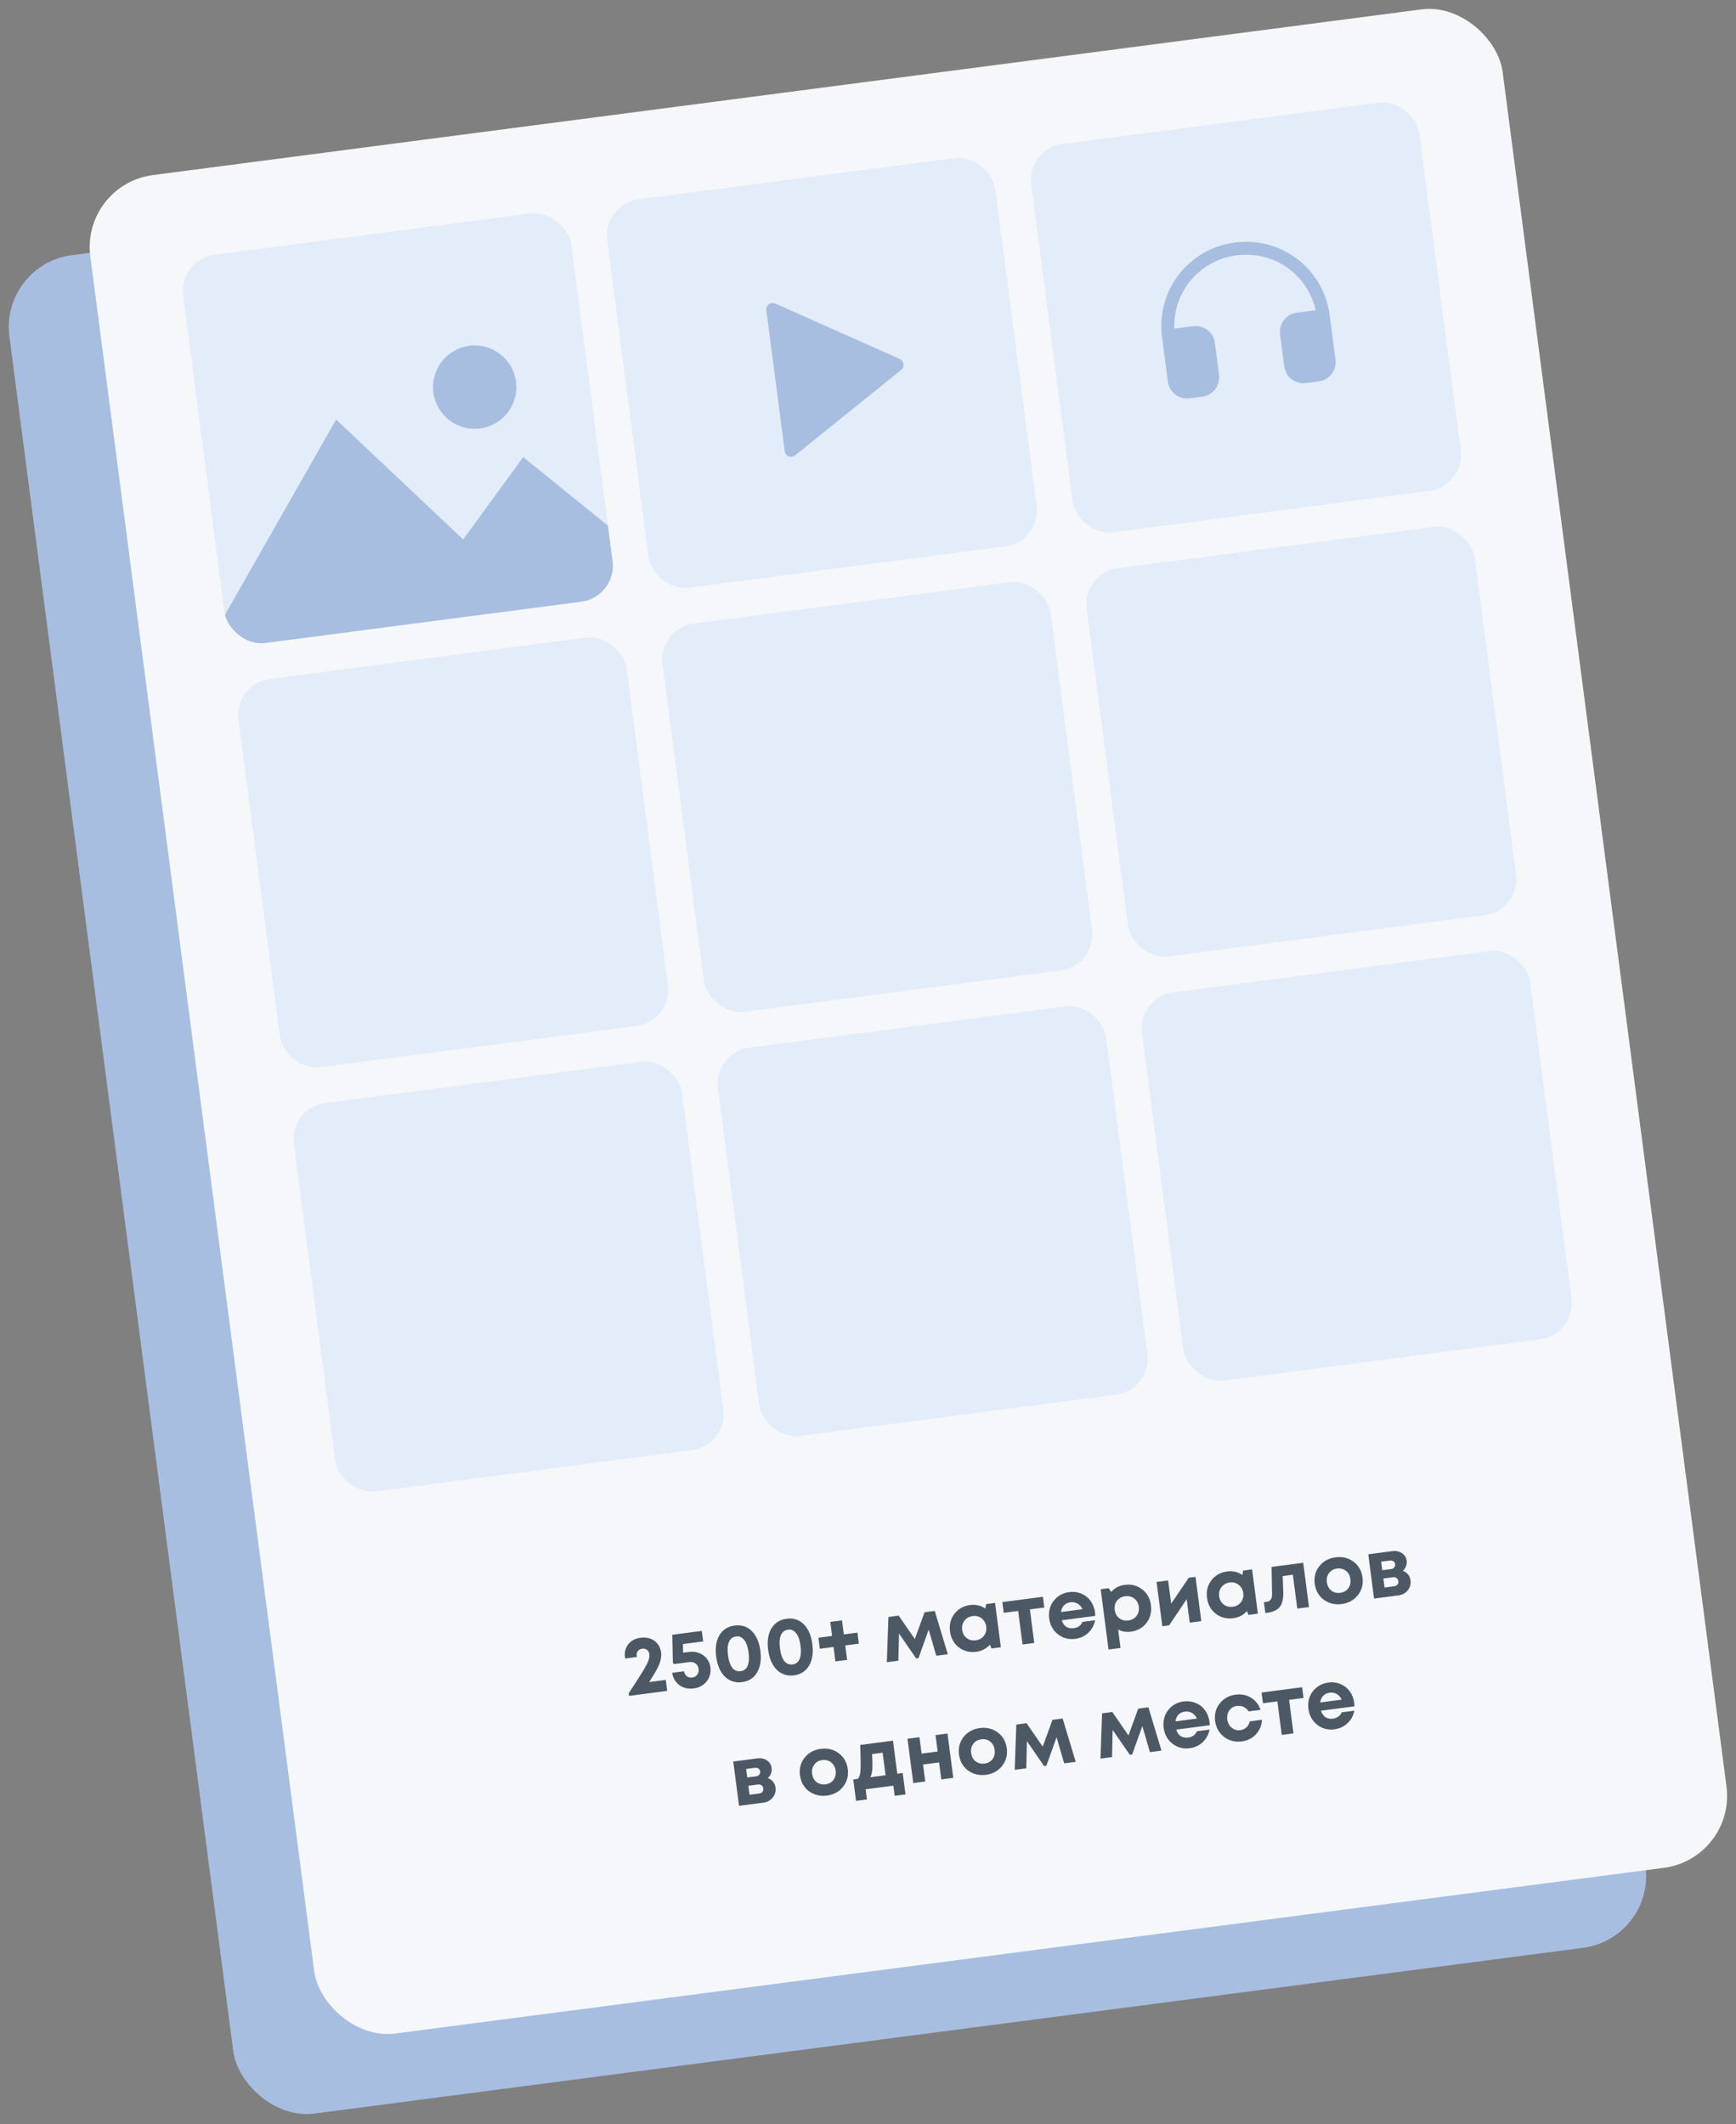 <svg width="479" height="586" viewBox="0 0 479 586" fill="none" xmlns="http://www.w3.org/2000/svg">
<rect x="0" y="0" width="479" height="586" fill="#808080" stroke="none"/>
<rect y="72.968" width="393" height="517" rx="20" transform="rotate(-7.44 0 72.968)" fill="#A7BEE1"/>
<g clip-path="url(#clip0_93_14962)">
<rect x="22.329" y="50.891" width="393" height="517" rx="20" transform="rotate(-7.44 22.329 50.891)" fill="#F5F7FA"/>
<path d="M179.109 464.01L183.702 463.41L184.098 466.441L173.555 467.818L173.464 467.117C175.294 464.332 176.594 462.306 177.364 461.039C178.147 459.756 178.657 458.784 178.893 458.125C179.144 457.463 179.234 456.86 179.163 456.318C179.094 455.79 178.881 455.388 178.523 455.113C178.165 454.837 177.729 454.733 177.216 454.8C176.689 454.869 176.28 455.091 175.992 455.466C175.717 455.824 175.614 456.275 175.685 456.818L175.721 457.089L172.486 457.512L172.444 457.195C172.261 455.792 172.564 454.587 173.353 453.579C174.141 452.571 175.282 451.969 176.775 451.774C177.741 451.648 178.634 451.739 179.457 452.045C180.277 452.337 180.946 452.817 181.463 453.486C181.98 454.155 182.297 454.942 182.415 455.847C182.541 456.812 182.38 457.869 181.932 459.016C181.483 460.164 180.543 461.828 179.109 464.01ZM189.987 455.709C191.556 455.505 192.906 455.804 194.039 456.607C195.171 457.41 195.831 458.528 196.018 459.961C196.209 461.424 195.864 462.711 194.981 463.824C194.097 464.921 192.908 465.567 191.415 465.762C190.419 465.892 189.487 465.799 188.617 465.483C187.761 465.15 187.057 464.636 186.506 463.941C185.953 463.231 185.607 462.402 185.468 461.454L188.748 461.025C188.798 461.402 188.925 461.731 189.13 462.011C189.351 462.289 189.623 462.499 189.949 462.64C190.287 462.765 190.645 462.802 191.022 462.753C191.595 462.678 192.044 462.42 192.37 461.979C192.709 461.52 192.839 460.989 192.761 460.386C192.676 459.738 192.396 459.237 191.92 458.885C191.445 458.533 190.883 458.4 190.234 458.484L186.004 459.037L185.656 458.668L185.501 450.957L193.645 449.893L194.023 452.789L188.435 453.519L188.471 455.907L189.987 455.709ZM204.738 464.022C203.502 464.184 202.382 464.008 201.379 463.494C200.376 462.981 199.549 462.169 198.898 461.057C198.247 459.946 197.817 458.598 197.611 457.015C197.295 454.602 197.59 452.63 198.495 451.101C199.413 449.554 200.814 448.658 202.7 448.412C204.585 448.166 206.162 448.673 207.431 449.934C208.698 451.18 209.49 453.009 209.805 455.422C210.118 457.82 209.816 459.793 208.898 461.339C207.995 462.884 206.608 463.778 204.738 464.022ZM202.059 460.069C202.663 460.819 203.425 461.133 204.345 461.013C205.265 460.893 205.913 460.394 206.29 459.517C206.664 458.624 206.751 457.409 206.55 455.87C206.347 454.317 205.943 453.158 205.336 452.393C204.746 451.627 203.998 451.303 203.093 451.421C202.173 451.541 201.518 452.048 201.129 452.943C200.752 453.82 200.666 455.036 200.868 456.589C201.071 458.143 201.468 459.303 202.059 460.069ZM219.077 462.15C217.84 462.311 216.72 462.135 215.718 461.622C214.715 461.109 213.888 460.296 213.236 459.185C212.585 458.073 212.156 456.726 211.949 455.142C211.634 452.729 211.929 450.758 212.834 449.228C213.751 447.682 215.153 446.786 217.038 446.539C218.923 446.293 220.501 446.801 221.77 448.061C223.037 449.307 223.828 451.137 224.143 453.55C224.456 455.948 224.154 457.92 223.236 459.467C222.333 461.011 220.947 461.905 219.077 462.15ZM216.398 458.197C217.002 458.946 217.764 459.261 218.684 459.141C219.604 459.021 220.252 458.522 220.628 457.644C221.003 456.752 221.089 455.536 220.888 453.998C220.686 452.444 220.281 451.285 219.675 450.521C219.084 449.754 218.336 449.43 217.431 449.548C216.511 449.668 215.856 450.176 215.467 451.07C215.091 451.948 215.004 453.163 215.207 454.717C215.41 456.27 215.807 457.43 216.398 458.197ZM236.584 450.36L236.983 453.415L233.227 453.905L233.747 457.887L230.512 458.309L229.992 454.328L226.214 454.821L225.815 451.767L229.593 451.273L229.088 447.405L232.323 446.982L232.829 450.851L236.584 450.36ZM261.526 456.33L258.337 456.746L256.245 449.542L253.43 457.41L252.797 457.493L248.055 450.611L247.884 458.111L244.695 458.528L245.135 446.045L247.963 445.676L252.419 452.135L255.112 444.743L257.918 444.376L261.526 456.33ZM272.094 442.502L274.56 442.18L276.155 454.396L273.554 454.736L273.14 453.686C272.15 454.797 270.894 455.452 269.37 455.651C267.53 455.891 265.92 455.48 264.539 454.418C263.17 453.339 262.365 451.872 262.123 450.016C261.883 448.176 262.286 446.567 263.333 445.188C264.395 443.806 265.846 442.996 267.686 442.755C269.24 442.552 270.64 442.876 271.886 443.726L272.094 442.502ZM266.712 451.856C267.428 452.407 268.261 452.62 269.212 452.496C270.177 452.37 270.935 451.949 271.486 451.233C272.036 450.517 272.249 449.676 272.123 448.711C271.996 447.745 271.575 446.987 270.859 446.437C270.143 445.886 269.31 445.673 268.36 445.797C267.726 445.879 267.173 446.105 266.699 446.474C266.239 446.825 265.899 447.276 265.68 447.826C265.458 448.361 265.389 448.946 265.471 449.579C265.597 450.545 266.011 451.303 266.712 451.856ZM287.762 440.479L288.149 443.442L284.167 443.962L285.376 453.215L282.141 453.638L280.932 444.385L276.951 444.905L276.564 441.941L287.762 440.479ZM302.14 444.768C302.181 445.084 302.201 445.412 302.199 445.749L292.969 446.955C293.213 447.766 293.621 448.365 294.193 448.751C294.778 449.119 295.478 449.25 296.292 449.144C296.85 449.071 297.34 448.884 297.76 448.584C298.179 448.268 298.489 447.875 298.688 447.404L302.172 446.949C301.893 448.336 301.261 449.492 300.278 450.418C299.294 451.344 298.094 451.9 296.676 452.085C294.866 452.321 293.277 451.9 291.909 450.821C290.541 449.741 289.738 448.289 289.499 446.464C289.405 445.74 289.412 445.034 289.522 444.345C289.646 443.653 289.863 443.019 290.171 442.442C290.494 441.863 290.887 441.351 291.351 440.907C291.812 440.448 292.354 440.071 292.975 439.775C293.596 439.479 294.268 439.284 294.992 439.189C296.214 439.03 297.345 439.174 298.385 439.621C299.44 440.066 300.288 440.745 300.929 441.658C301.585 442.57 301.988 443.606 302.14 444.768ZM295.358 441.995C294.619 442.091 294.02 442.377 293.56 442.851C293.116 443.323 292.85 443.933 292.764 444.68L298.669 443.909C298.453 443.431 298.18 443.045 297.85 442.751C297.518 442.441 297.137 442.223 296.706 442.095C296.29 441.965 295.841 441.932 295.358 441.995ZM310.329 437.187C312.169 436.946 313.772 437.358 315.138 438.422C316.52 439.484 317.331 440.943 317.574 442.798C317.816 444.653 317.407 446.279 316.347 447.675C315.285 449.056 313.841 449.866 312.016 450.105C310.764 450.268 309.596 450.075 308.512 449.527L309.174 454.594L305.871 455.026L303.7 438.397L305.894 438.111L306.604 439.146C307.564 438.038 308.806 437.385 310.329 437.187ZM308.815 446.381C309.531 446.932 310.364 447.145 311.314 447.021C312.28 446.895 313.038 446.474 313.588 445.758C314.139 445.041 314.351 444.201 314.225 443.235C314.143 442.602 313.924 442.047 313.571 441.572C313.217 441.097 312.766 440.749 312.215 440.53C311.68 440.308 311.096 440.239 310.462 440.321C309.829 440.404 309.275 440.622 308.799 440.976C308.324 441.329 307.976 441.781 307.757 442.331C307.552 442.88 307.491 443.471 307.574 444.104C307.7 445.069 308.114 445.828 308.815 446.381ZM328.012 435.222L329.867 434.98L331.462 447.197L328.272 447.613L327.427 441.143L322.594 448.355L320.716 448.6L319.121 436.384L322.311 435.967L323.147 442.369L328.012 435.222ZM343.013 433.24L345.479 432.918L347.075 445.135L344.473 445.475L344.06 444.424C343.07 445.535 341.813 446.19 340.29 446.389C338.45 446.63 336.839 446.219 335.458 445.156C334.09 444.077 333.285 442.61 333.042 440.755C332.802 438.915 333.205 437.305 334.252 435.926C335.315 434.545 336.766 433.734 338.606 433.494C340.159 433.291 341.559 433.614 342.805 434.464L343.013 433.24ZM337.631 442.595C338.347 443.145 339.181 443.359 340.131 443.235C341.096 443.109 341.854 442.687 342.405 441.971C342.956 441.255 343.168 440.414 343.042 439.449C342.916 438.484 342.495 437.726 341.778 437.175C341.062 436.624 340.229 436.411 339.279 436.535C338.645 436.618 338.092 436.844 337.619 437.212C337.158 437.564 336.818 438.015 336.599 438.565C336.377 439.1 336.308 439.684 336.391 440.318C336.517 441.283 336.93 442.042 337.631 442.595ZM350.854 432.239L359.586 431.099L361.182 443.316L357.947 443.738L356.726 434.395L353.921 434.761L354.081 439.158C354.14 441.022 353.821 442.39 353.122 443.264C352.423 444.137 351.274 444.679 349.675 444.887L349.132 444.958L348.742 441.972L349.557 441.866C350.009 441.807 350.366 441.599 350.626 441.243C350.886 440.887 351.008 440.411 350.992 439.815L350.854 432.239ZM370.209 442.482C368.957 442.646 367.789 442.514 366.706 442.088C365.622 441.662 364.73 440.996 364.029 440.091C363.341 439.168 362.918 438.104 362.761 436.897C362.518 435.042 362.943 433.422 364.036 432.037C365.128 430.651 366.624 429.835 368.525 429.587C370.41 429.34 372.058 429.746 373.47 430.805C374.881 431.863 375.708 433.319 375.95 435.175C376.19 437.015 375.758 438.636 374.652 440.038C373.56 441.423 372.079 442.238 370.209 442.482ZM369.804 439.383C370.754 439.259 371.49 438.848 372.013 438.151C372.534 437.438 372.73 436.592 372.602 435.612C372.474 434.632 372.068 433.872 371.384 433.332C370.698 432.777 369.872 432.563 368.907 432.689C367.957 432.813 367.221 433.231 366.701 433.944C366.178 434.641 365.981 435.479 366.109 436.46C366.172 436.942 366.306 437.385 366.512 437.788C366.733 438.188 367.006 438.513 367.33 438.762C367.654 439.011 368.023 439.193 368.437 439.308C368.866 439.421 369.321 439.446 369.804 439.383ZM387.061 433.333C387.652 433.516 388.131 433.837 388.498 434.295C388.878 434.737 389.11 435.281 389.194 435.93C389.33 436.971 389.075 437.894 388.429 438.699C387.795 439.487 386.921 439.954 385.804 440.1L379.131 440.972L377.535 428.755L384.141 427.892C385.182 427.756 386.072 427.939 386.813 428.441C387.566 428.925 388.002 429.62 388.12 430.525C388.191 431.068 388.129 431.59 387.934 432.091C387.752 432.575 387.46 432.989 387.061 433.333ZM384.956 431.49C384.925 431.249 384.845 431.052 384.718 430.9C384.589 430.733 384.42 430.617 384.212 430.552C384.018 430.47 383.8 430.445 383.558 430.477L381.092 430.799L381.4 433.151L383.866 432.829C384.228 432.782 384.507 432.631 384.704 432.375C384.915 432.117 385 431.822 384.956 431.49ZM384.647 437.582C385.055 437.529 385.365 437.381 385.579 437.138C385.791 436.881 385.872 436.563 385.823 436.186C385.771 435.794 385.61 435.501 385.339 435.306C385.069 435.111 384.73 435.04 384.322 435.094L381.698 435.436L382.023 437.925L384.647 437.582ZM211.845 490.503C212.437 490.686 212.916 491.007 213.282 491.466C213.662 491.907 213.894 492.452 213.979 493.1C214.115 494.141 213.86 495.064 213.213 495.869C212.58 496.658 211.705 497.125 210.589 497.271L203.915 498.142L202.32 485.925L208.926 485.063C209.967 484.927 210.857 485.11 211.598 485.611C212.351 486.096 212.787 486.79 212.905 487.695C212.976 488.238 212.914 488.76 212.718 489.261C212.536 489.745 212.245 490.159 211.845 490.503ZM209.741 488.661C209.709 488.42 209.63 488.223 209.503 488.071C209.374 487.904 209.205 487.787 208.997 487.723C208.802 487.641 208.584 487.615 208.343 487.647L205.877 487.969L206.184 490.322L208.65 490C209.012 489.953 209.292 489.801 209.488 489.545C209.7 489.287 209.784 488.993 209.741 488.661ZM209.432 494.753C209.839 494.699 210.15 494.552 210.363 494.309C210.575 494.051 210.656 493.734 210.607 493.357C210.556 492.965 210.395 492.671 210.124 492.476C209.853 492.282 209.514 492.211 209.107 492.264L206.483 492.607L206.808 495.095L209.432 494.753ZM228.177 495.319C226.926 495.482 225.758 495.351 224.675 494.925C223.591 494.499 222.699 493.833 221.998 492.928C221.31 492.005 220.887 490.94 220.729 489.734C220.487 487.879 220.912 486.259 222.004 484.873C223.097 483.488 224.593 482.672 226.493 482.423C228.379 482.177 230.027 482.583 231.438 483.641C232.85 484.7 233.677 486.156 233.919 488.011C234.159 489.851 233.727 491.473 232.621 492.875C231.529 494.26 230.048 495.075 228.177 495.319ZM227.773 492.219C228.723 492.095 229.459 491.685 229.982 490.988C230.502 490.275 230.699 489.429 230.571 488.449C230.443 487.468 230.037 486.708 229.352 486.169C228.666 485.614 227.841 485.4 226.876 485.526C225.925 485.65 225.19 486.068 224.669 486.78C224.147 487.478 223.95 488.316 224.078 489.297C224.141 489.779 224.275 490.222 224.481 490.624C224.702 491.025 224.975 491.35 225.299 491.599C225.623 491.848 225.992 492.03 226.405 492.145C226.834 492.258 227.29 492.282 227.773 492.219ZM247.581 489.287L249.074 489.092L249.845 494.997L246.859 495.387L246.493 492.582L238.846 493.58L239.212 496.386L236.203 496.779L235.432 490.874L236.699 490.709C237.118 490.27 237.361 489.495 237.431 488.381C237.515 487.266 237.485 484.923 237.341 481.352L246.391 480.17L247.581 489.287ZM240.615 483.87C240.737 485.741 240.76 487.149 240.684 488.094C240.608 489.04 240.418 489.763 240.115 490.262L244.346 489.71L243.534 483.489L240.615 483.87ZM258.132 478.637L261.435 478.206L263.03 490.422L259.727 490.854L259.116 486.171L254.682 486.75L255.293 491.433L251.99 491.864L250.395 479.647L253.698 479.216L254.289 483.741L258.723 483.162L258.132 478.637ZM272.055 489.589C270.803 489.752 269.635 489.621 268.552 489.195C267.468 488.769 266.576 488.103 265.875 487.198C265.187 486.275 264.764 485.21 264.607 484.004C264.364 482.149 264.789 480.529 265.882 479.143C266.974 477.758 268.47 476.942 270.371 476.693C272.256 476.447 273.904 476.853 275.316 477.911C276.727 478.97 277.554 480.426 277.796 482.281C278.036 484.121 277.604 485.743 276.498 487.145C275.406 488.53 273.925 489.345 272.055 489.589ZM271.65 486.489C272.6 486.365 273.336 485.955 273.859 485.258C274.38 484.545 274.576 483.699 274.448 482.719C274.32 481.738 273.914 480.978 273.23 480.439C272.544 479.884 271.718 479.67 270.753 479.796C269.803 479.92 269.067 480.338 268.547 481.05C268.024 481.747 267.827 482.586 267.955 483.567C268.018 484.049 268.152 484.492 268.358 484.894C268.579 485.295 268.852 485.62 269.176 485.869C269.5 486.118 269.869 486.3 270.283 486.415C270.711 486.528 271.167 486.552 271.65 486.489ZM296.816 486.01L293.626 486.427L291.534 479.222L288.719 487.09L288.086 487.173L283.345 480.291L283.174 487.792L279.984 488.208L280.424 475.726L283.252 475.356L287.708 481.815L290.401 474.423L293.207 474.056L296.816 486.01ZM320.477 482.92L317.287 483.337L315.196 476.132L312.381 484L311.748 484.083L307.006 477.201L306.835 484.702L303.646 485.118L304.086 472.636L306.914 472.266L311.37 478.725L314.063 471.333L316.869 470.966L320.477 482.92ZM333.717 474.933C333.759 475.249 333.779 475.576 333.777 475.914L324.546 477.12C324.79 477.931 325.198 478.53 325.77 478.916C326.355 479.284 327.055 479.415 327.869 479.309C328.427 479.236 328.917 479.049 329.338 478.749C329.757 478.433 330.066 478.04 330.265 477.569L333.749 477.114C333.47 478.501 332.839 479.657 331.855 480.583C330.872 481.509 329.671 482.065 328.253 482.25C326.444 482.486 324.855 482.065 323.487 480.986C322.118 479.906 321.315 478.454 321.077 476.629C320.982 475.905 320.99 475.199 321.099 474.51C321.224 473.818 321.44 473.184 321.748 472.607C322.071 472.028 322.465 471.516 322.928 471.072C323.39 470.613 323.931 470.236 324.552 469.94C325.173 469.644 325.845 469.449 326.569 469.354C327.791 469.195 328.922 469.339 329.962 469.786C331.017 470.231 331.865 470.91 332.506 471.823C333.162 472.735 333.566 473.771 333.717 474.933ZM326.936 472.16C326.197 472.256 325.597 472.542 325.138 473.016C324.693 473.488 324.428 474.098 324.341 474.845L330.246 474.074C330.03 473.596 329.757 473.21 329.427 472.916C329.096 472.606 328.714 472.388 328.283 472.26C327.868 472.13 327.418 472.097 326.936 472.16ZM342.595 480.377C341.389 480.534 340.251 480.399 339.183 479.971C338.128 479.526 337.248 478.843 336.545 477.923C335.857 477 335.434 475.935 335.277 474.729C335.039 472.904 335.458 471.3 336.535 469.917C337.612 468.533 339.079 467.721 340.934 467.478C342.517 467.272 343.935 467.554 345.186 468.327C346.436 469.084 347.31 470.197 347.808 471.666L344.528 472.094C344.179 471.541 343.72 471.134 343.148 470.871C342.59 470.591 341.979 470.494 341.316 470.581C340.426 470.697 339.721 471.111 339.2 471.824C338.695 472.534 338.504 473.364 338.628 474.314C338.752 475.264 339.158 476.024 339.846 476.594C340.534 477.164 341.316 477.392 342.19 477.277C342.854 477.191 343.42 476.94 343.887 476.527C344.353 476.098 344.685 475.533 344.885 474.832L348.211 474.397C348.112 475.99 347.552 477.337 346.529 478.436C345.505 479.521 344.194 480.168 342.595 480.377ZM359.284 465.427L359.671 468.391L355.689 468.911L356.898 478.164L353.663 478.586L352.454 469.333L348.473 469.853L348.086 466.89L359.284 465.427ZM373.662 469.716C373.703 470.033 373.723 470.36 373.721 470.698L364.491 471.903C364.735 472.715 365.143 473.314 365.715 473.699C366.3 474.068 367 474.199 367.814 474.092C368.372 474.019 368.862 473.833 369.282 473.532C369.701 473.217 370.011 472.824 370.21 472.353L373.694 471.898C373.415 473.284 372.783 474.44 371.8 475.366C370.816 476.293 369.616 476.848 368.198 477.033C366.388 477.27 364.799 476.848 363.431 475.769C362.063 474.69 361.26 473.238 361.021 471.413C360.927 470.689 360.934 469.982 361.044 469.293C361.168 468.602 361.385 467.968 361.693 467.391C362.016 466.812 362.409 466.3 362.873 465.856C363.334 465.397 363.876 465.019 364.497 464.724C365.118 464.428 365.79 464.232 366.514 464.138C367.736 463.978 368.867 464.122 369.907 464.569C370.962 465.014 371.81 465.694 372.451 466.607C373.107 467.518 373.51 468.555 373.662 469.716ZM366.88 466.943C366.141 467.04 365.542 467.325 365.082 467.799C364.638 468.272 364.372 468.881 364.286 469.629L370.191 468.858C369.975 468.38 369.702 467.994 369.372 467.699C369.04 467.39 368.659 467.171 368.228 467.043C367.812 466.914 367.363 466.88 366.88 466.943Z" fill="#4C5965"/>
<g clip-path="url(#clip1_93_14962)">
<rect x="49.235" y="71.581" width="108" height="108" rx="10" transform="rotate(-7.44 49.235 71.581)" fill="#E3ECF9"/>
<path d="M55.149 181.754L92.744 115.736L127.797 148.804L144.369 126.101L189.811 162.841L55.149 181.754Z" fill="#A7BEE1"/>
<circle cx="130.983" cy="106.791" r="11.5" transform="rotate(-7.44 130.983 106.791)" fill="#A7BEE1"/>
</g>
<rect x="166.241" y="56.3" width="108" height="108" rx="10" transform="rotate(-7.44 166.241 56.3)" fill="#E3ECF9"/>
<path d="M248.262 99.019L213.938 83.744C213.649 83.615 213.33 83.566 213.016 83.601C212.701 83.636 212.402 83.755 212.148 83.944C211.895 84.133 211.696 84.386 211.573 84.678C211.45 84.969 211.406 85.288 211.447 85.602L216.521 124.455C216.562 124.769 216.686 125.066 216.88 125.316C217.074 125.566 217.331 125.76 217.625 125.877C217.918 125.995 218.238 126.033 218.551 125.986C218.864 125.939 219.159 125.809 219.405 125.611L248.656 102.033C248.893 101.842 249.078 101.593 249.191 101.309C249.305 101.026 249.344 100.719 249.304 100.416C249.265 100.113 249.148 99.826 248.965 99.582C248.783 99.337 248.541 99.143 248.262 99.019Z" fill="#A7BEE1"/>
<rect x="283.248" y="41.02" width="108" height="108" rx="10" transform="rotate(-7.44 283.248 41.02)" fill="#E3ECF9"/>
<path d="M365.102 87.09L358.037 88.013C357.1 88.135 356.25 88.625 355.674 89.374C355.098 90.123 354.843 91.07 354.965 92.007L356.119 100.838C356.241 101.775 356.731 102.625 357.48 103.201C358.229 103.777 359.176 104.032 360.113 103.909L363.645 103.448C364.582 103.326 365.432 102.836 366.008 102.087C366.584 101.338 366.839 100.391 366.716 99.454L365.102 87.09ZM365.102 87.09C364.736 84.293 363.821 81.597 362.409 79.155C360.996 76.713 359.115 74.576 356.872 72.865C354.63 71.154 352.071 69.904 349.343 69.186C346.615 68.469 343.772 68.298 340.978 68.685C338.179 69.029 335.475 69.924 333.023 71.317C330.57 72.711 328.418 74.577 326.69 76.806C324.963 79.036 323.693 81.585 322.955 84.307C322.217 87.03 322.025 89.871 322.39 92.668L324.005 105.032C324.127 105.969 324.617 106.819 325.366 107.395C326.115 107.971 327.062 108.225 327.999 108.103L331.531 107.642C332.468 107.519 333.318 107.03 333.894 106.281C334.47 105.532 334.725 104.585 334.602 103.648L333.449 94.817C333.327 93.88 332.837 93.03 332.088 92.454C331.339 91.878 330.392 91.623 329.455 91.746L322.39 92.668" stroke="#A7BEE1" stroke-width="3.562" stroke-linecap="round" stroke-linejoin="round"/>
<rect x="323.351" y="93.268" width="10" height="14" transform="rotate(-7.44 323.351 93.268)" fill="#A7BEE1"/>
<rect x="355.082" y="89.124" width="10" height="14" transform="rotate(-7.44 355.082 89.124)" fill="#A7BEE1"/>
<rect x="64.515" y="188.587" width="108" height="108" rx="10" transform="rotate(-7.44 64.515 188.587)" fill="#E3ECF9"/>
<rect x="181.521" y="173.307" width="108" height="108" rx="10" transform="rotate(-7.44 181.521 173.307)" fill="#E3ECF9"/>
<rect x="298.528" y="158.027" width="108" height="108" rx="10" transform="rotate(-7.44 298.528 158.027)" fill="#E3ECF9"/>
<rect x="79.795" y="305.594" width="108" height="108" rx="10" transform="rotate(-7.44 79.795 305.594)" fill="#E3ECF9"/>
<rect x="196.802" y="290.313" width="108" height="108" rx="10" transform="rotate(-7.44 196.802 290.313)" fill="#E3ECF9"/>
<rect x="313.808" y="275.034" width="108" height="108" rx="10" transform="rotate(-7.44 313.808 275.034)" fill="#E3ECF9"/>
</g>
<defs>
<clipPath id="clip0_93_14962">
<rect x="22.329" y="50.891" width="393" height="517" rx="20" transform="rotate(-7.44 22.329 50.891)" fill="white"/>
</clipPath>
<clipPath id="clip1_93_14962">
<rect x="49.235" y="71.581" width="108" height="108" rx="10" transform="rotate(-7.44 49.235 71.581)" fill="white"/>
</clipPath>
</defs>
</svg>
